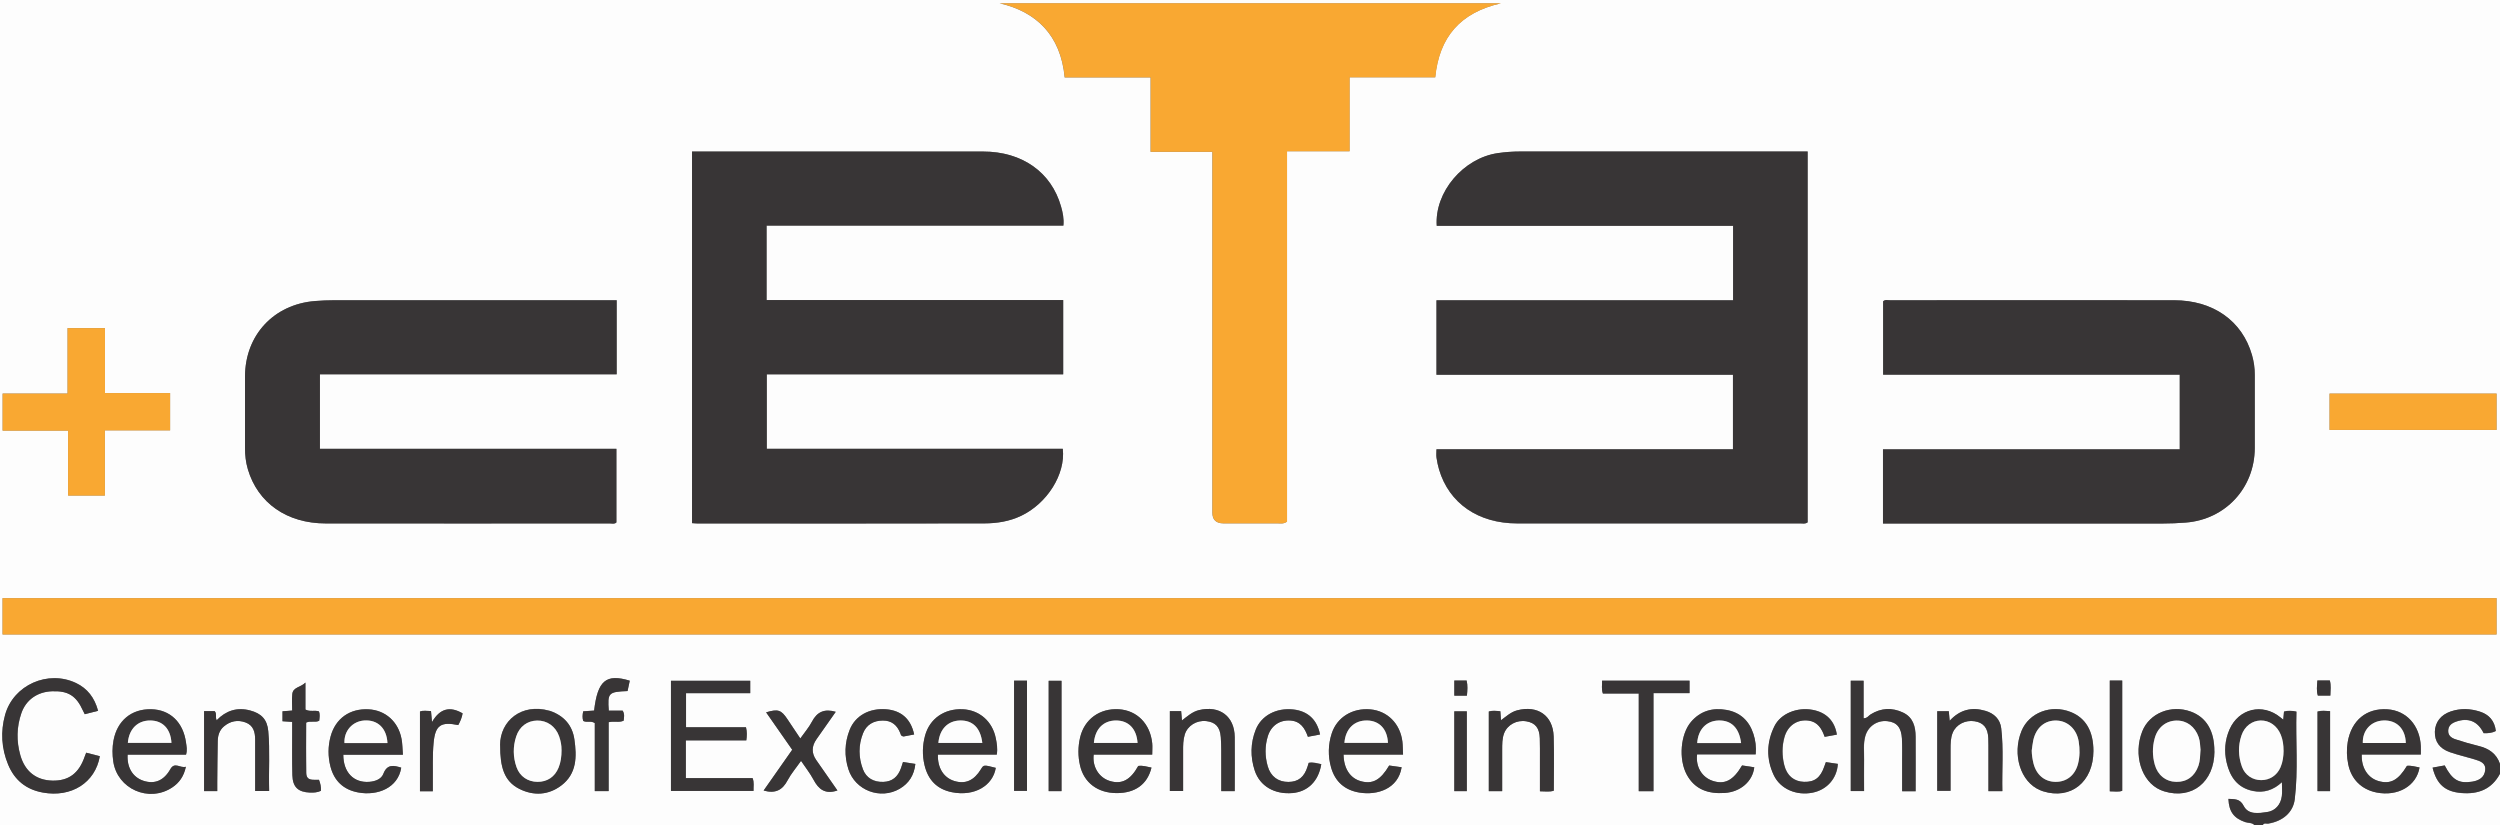 <?xml version="1.0" encoding="UTF-8"?>
<svg id="Layer_1" data-name="Layer 1" xmlns="http://www.w3.org/2000/svg" viewBox="0 0 371.52 122.64">
  <rect x="0" y="0" width="371.52" height="122.64" fill="#808080" stroke="none"/>
  <defs>
    <style>
      .cls-1 {
        fill: #fdfdfd;
      }

      .cls-1, .cls-2, .cls-3 {
        stroke-width: 0px;
      }

      .cls-2 {
        fill: #383536;
      }

      .cls-3 {
        fill: #f9a832;
      }
    </style>
  </defs>
  <path class="cls-1" d="M335.06,122.64H0V0c123.84,0,247.68,0,371.52,0v113.54c-.52-1.53-1.65-2.31-3.18-2.67-1.16-.28-2.31-.62-3.44-.99-.58-.19-1.1-.54-1.08-1.27.02-.75.5-1.12,1.15-1.35,1.83-.65,3.26-.07,4.12,1.71.63.02,1.25-.02,1.81-.33-.18-1.49-.98-2.44-2.38-2.88-1.45-.46-2.9-.51-4.35-.01-1.45.5-2.3,1.6-2.33,3-.04,1.45.68,2.5,2.23,3.04,1.2.42,2.45.69,3.67,1.07.81.25,1.71.51,1.58,1.62-.12,1.07-.93,1.53-1.9,1.69-2.02.33-3-.25-4.12-2.41-.59.11-1.19.22-1.8.33.62,2.51,1.89,3.57,4.26,3.77,2.52.21,4.52-.55,5.76-2.87v7.67h-35.26c.17-.43.55-.2.83-.25,2.15-.36,3.69-1.66,3.93-3.63.53-4.32.12-8.67.25-13.01-.71-.13-1.28-.17-1.85,0-.03.37-.06.71-.11,1.2-.23-.18-.34-.27-.45-.36-2.64-2.14-6.18-1.29-7.54,1.82-.69,1.59-.82,3.25-.42,4.92.5,2.12,1.61,3.74,3.9,4.21,1.62.33,3.05-.13,4.31-1.3,0,.79.06,1.43-.01,2.06-.15,1.26-.98,2.21-2.19,2.38-1.26.18-2.78.43-3.47-.9-.6-1.15-1.38-.98-2.28-1.06.09,1.92.82,2.87,2.5,3.45.47.16,1.03.04,1.4.48ZM.38,94.29h370.63v-5.4H.38v5.4ZM102.84,22.52v55.22c.3.02.54.05.77.05,14.23,0,28.46.02,42.69-.01,1.88,0,3.73-.3,5.46-1.13,3.85-1.84,6.6-6.16,6.18-9.95h-43.99v-11.07h44.05v-11.04h-44.08v-11.06h44.11c.1-1.06-.1-1.96-.35-2.84-1.43-5.1-5.78-8.17-11.59-8.17-14.03,0-28.06,0-42.09,0-.36,0-.72,0-1.16,0ZM213.51,33.57h44.04v11.06h-44.08v11.07h44.06v11.07h-44.06c0,.5-.05.9.01,1.28.09.59.21,1.18.38,1.75,1.49,5.01,5.81,7.99,11.61,7.99,14.03.01,28.05,0,42.08,0,.35,0,.72.11,1.08-.16V22.52h-1.34c-13.79,0-27.57,0-41.36,0-1.12,0-2.24.08-3.34.24-5.13.74-9.42,5.79-9.08,10.82ZM223.02.5h-74.46c5.43,1.24,9.08,4.75,9.65,11.01h12.77v11.06h9.18c0,.55,0,.98,0,1.41v14.61c0,12.53,0,25.07,0,37.6q0,1.58,1.64,1.59c2.68,0,5.36,0,8.03,0,.43,0,.88.12,1.42-.25V22.48h9.3v-10.99h12.73c.59-5.99,3.72-9.61,9.72-10.99ZM279.83,77.8h1.36c13.39,0,26.77,0,40.16,0,1.16,0,2.31-.05,3.46-.14,5.89-.46,10.23-5.12,10.26-11.05.02-3.63,0-7.26,0-10.89,0-1.01-.14-1.98-.41-2.95-1.45-5.09-5.77-8.15-11.6-8.15-14.07-.01-28.13,0-42.2,0-.34,0-.72-.13-1.02.16v10.9h44.08v11.09h-44.1v11.03ZM91.64,44.61c-.59,0-1.02,0-1.45,0-13.51,0-27.01,0-40.52,0-.96,0-1.91.05-2.87.12-6.11.5-10.35,5.06-10.38,11.16-.02,3.55,0,7.1,0,10.65,0,1.08.12,2.14.42,3.19,1.48,5.01,5.8,8.04,11.57,8.05,14.07.01,28.13,0,42.2,0,.34,0,.72.13,1-.15v-10.94h-44.06v-11.07h44.1v-11.02ZM15.6,48.75h-5.56v9.73H.39v5.51h9.73v9.65h5.47v-9.69h9.69v-5.55h-9.68v-9.66ZM346.19,58.49v5.4h24.82v-5.4h-24.82ZM101.92,110.02h8.99c.09-.67.12-1.25-.05-1.95h-8.91v-5.06h9.54v-1.85h-11.78v16.37h12.27c-.03-.66.12-1.25-.14-1.9h-9.92v-5.62ZM14.59,105.63c-.54-1.99-1.61-3.32-3.25-4.12-4.18-2.01-9.34.26-10.57,4.72-.69,2.49-.54,4.98.45,7.38.95,2.32,2.66,3.71,5.15,4.16,4.24.77,7.79-1.45,8.48-5.4-.67-.17-1.35-.35-2.03-.52-.1.27-.18.45-.24.63-.86,2.45-2.39,3.58-4.79,3.52-2.41-.06-4.08-1.36-4.76-3.79-.59-2.09-.55-4.18.16-6.24.69-1.99,2.39-3.17,4.57-3.25,2.38-.08,3.59.68,4.58,2.87.08.17.17.34.27.54.71-.18,1.36-.35,2-.51ZM284.69,117.58c0-2.76.02-5.43,0-8.09-.01-1.5-.37-2.88-1.88-3.59-1.63-.76-3.24-.69-4.79.27-.31.19-.52.59-1.06.59v-5.59h-1.91v16.4h1.98c0-1.61-.02-3.16,0-4.71.02-1.15-.14-2.31.18-3.45.41-1.46,1.74-2.38,3.25-2.23,1.42.14,2.1.92,2.2,2.63.06,1.11.03,2.23.03,3.35,0,1.47,0,2.94,0,4.44h2.02ZM59.87,112.16c-.07-.92-.07-1.64-.2-2.33-.47-2.58-2.41-4.3-4.92-4.42-2.78-.14-4.9,1.37-5.62,4.01-.4,1.49-.41,2.99-.03,4.49.55,2.14,1.94,3.45,4.1,3.85,2.92.55,5.95-.68,6.42-3.68-1.1-.34-2.08-.57-2.66.92-.3.78-1.19,1.12-2.09,1.19-2.31.18-3.86-1.4-3.86-4.03h8.85ZM208.51,112.14c-.04-.78-.03-1.38-.1-1.96-.34-2.66-2.22-4.53-4.75-4.76-2.64-.24-4.95,1.15-5.74,3.55-.54,1.66-.59,3.37-.11,5.06.6,2.14,2.04,3.39,4.2,3.75,2.67.45,5.78-.56,6.29-3.76-.63-.09-1.25-.18-1.85-.26-1.28,2.17-2.47,2.82-4.22,2.33-1.58-.44-2.53-1.87-2.56-3.95h8.85ZM359.76,112.13c0-.54.02-.89,0-1.25-.15-3.09-2.14-5.29-4.95-5.47-3.12-.21-5.35,1.63-5.91,4.84-.2,1.12-.16,2.22.07,3.32.45,2.24,1.97,3.75,4.2,4.2,3.17.63,5.94-.96,6.4-3.72-.62-.11-1.23-.31-1.87-.24-1.29,2.15-2.45,2.77-4.2,2.27-1.6-.45-2.6-1.98-2.52-3.95h8.79ZM27.63,112.15c.22-.71.08-1.25,0-1.8-.41-3.03-2.37-4.9-5.18-4.96-2.93-.06-5.06,1.71-5.6,4.67-.19,1.03-.18,2.07-.03,3.1.61,4.08,5.29,6.14,8.75,3.86,1.06-.7,1.74-1.67,2.04-3.08-.84.25-1.66-.8-2.31.36-.96,1.7-2.33,2.27-3.98,1.73-1.58-.51-2.49-1.97-2.37-3.89h8.66ZM258.88,113.75c-1.31,2.24-2.58,2.88-4.38,2.28-1.58-.53-2.53-2.09-2.3-3.93h8.71c.1-1.11-.03-2.09-.34-3.04-.63-1.95-1.95-3.19-3.97-3.56-2.06-.38-3.9.13-5.3,1.77-1.56,1.83-1.88,5.54-.64,7.83,1.22,2.26,3.26,2.9,5.67,2.73,2.33-.16,4.12-1.72,4.37-3.81-.59-.09-1.17-.18-1.82-.28ZM148.13,112.14c.15-.96,0-1.7-.15-2.44-.5-2.5-2.43-4.18-4.91-4.3-2.72-.12-4.91,1.39-5.6,3.92-.39,1.44-.43,2.91-.08,4.38.52,2.2,1.86,3.59,4.08,4.03,3.35.66,6.08-.98,6.51-3.62-1.8-.47-1.8-.47-2.19.18-1.04,1.71-2.33,2.28-3.98,1.77-1.57-.49-2.49-1.94-2.43-3.92h8.75ZM171.23,112.14c0-.66.05-1.17,0-1.68-.3-2.91-2.27-4.9-4.98-5.06-2.84-.16-5.11,1.49-5.74,4.2-.32,1.38-.33,2.77-.01,4.15.58,2.56,2.63,4.1,5.43,4.11,2.78.01,4.59-1.31,5.19-3.79-.66-.12-1.3-.35-1.97-.24-1.16,2.1-2.45,2.77-4.22,2.23-1.62-.49-2.62-2.11-2.4-3.92h8.7ZM311.1,111.6c0-2.93-1.13-4.9-3.36-5.79-2.94-1.17-6.22.09-7.33,2.82-1.42,3.5-.15,7.57,2.75,8.78.15.06.29.13.44.17,4.13,1.3,7.49-1.38,7.5-5.99ZM74.32,110.74c-.01,3.25.59,5.36,2.87,6.49,2.12,1.06,4.3.93,6.21-.51,2.33-1.75,2.32-4.32,1.95-6.86-.3-2.1-1.57-3.52-3.6-4.22-.04-.01-.08-.02-.12-.03-4.1-1.16-7.32,1.48-7.32,5.11ZM329.08,111.68c.02-3.05-1.19-5.08-3.5-5.93-2.92-1.07-6.14.23-7.21,2.92-1.38,3.47-.14,7.49,2.69,8.72.18.08.37.16.56.21,4.12,1.26,7.44-1.38,7.47-5.92ZM223.23,117.57c0-2.07,0-4.09,0-6.12,0-.83-.02-1.67.29-2.48.49-1.27,1.88-2.02,3.3-1.77,1.34.23,1.95.98,2,2.54.03,1,.02,1.99.02,2.99,0,1.62,0,3.23,0,4.87.79,0,1.42.12,2.06-.09,0-2.74.07-5.4-.02-8.07-.1-3.11-2.39-4.67-5.43-3.87-.94.25-1.6.89-2.4,1.47-.03-.5-.06-.89-.09-1.33-.62-.07-1.19-.13-1.72.03v11.84h1.98ZM297.56,117.57c-.07-3.14.2-6.25-.17-9.34-.16-1.35-1.06-2.21-2.36-2.59-2-.59-3.77-.19-5.3,1.48-.05-.58-.09-1-.13-1.42h-1.72v11.83h1.98c0-2.11,0-4.15,0-6.18,0-.84,0-1.68.33-2.47.5-1.2,1.87-1.91,3.25-1.69,1.33.22,1.97.99,2.03,2.53.03.68.01,1.36.02,2.04,0,1.94,0,3.88,0,5.82h2.06ZM30.32,105.68v11.88h1.96c0-.48,0-.92,0-1.35.02-2.04.03-4.07.07-6.11.02-.82.25-1.59.9-2.14.96-.82,2.07-1.04,3.25-.6,1.15.43,1.41,1.43,1.41,2.53,0,2.54,0,5.09,0,7.65h2.08c-.08-3.01.14-5.96-.13-8.9-.16-1.73-1.01-2.63-2.71-3.07-1.93-.51-3.58.03-4.96,1.46-.24-.5.06-.99-.3-1.36h-1.58ZM245.72,117.58v-14.58h5.36v-1.85h-13c.03.64-.12,1.22.12,1.91h5.33v14.52h2.19ZM183.49,117.57c0-2.76.02-5.39,0-8.03-.03-3.11-2.26-4.75-5.32-4.01-.99.24-1.71.9-2.52,1.53-.05-.54-.08-.96-.12-1.38h-1.68v11.87h1.97c0-2.02,0-3.97,0-5.92,0-.84,0-1.68.25-2.49.41-1.3,1.76-2.14,3.19-1.98,1.36.15,2.05.85,2.16,2.4.1,1.31.06,2.63.07,3.95.01,1.34,0,2.68,0,4.06h2ZM124.45,117.47c-1.06-1.53-2.1-3.03-3.15-4.52q-1.07-1.53.04-3.1c.95-1.35,1.9-2.71,2.86-4.07-1.68-.49-2.77,0-3.53,1.45-.46.87-1.12,1.63-1.74,2.51-.68-1.03-1.3-1.94-1.91-2.86-.93-1.39-1.4-1.55-3.17-1.02,1.31,1.87,2.6,3.72,3.88,5.56-1.45,2.07-2.85,4.07-4.25,6.06,1.72.49,2.79-.06,3.55-1.5.53-1.01,1.29-1.89,2.01-2.91.67,1,1.35,1.84,1.85,2.79.76,1.43,1.74,2.23,3.56,1.61ZM134.19,113.24c-.12.37-.2.63-.29.89-.48,1.35-1.33,2.01-2.62,2.06-1.42.05-2.55-.58-3.04-1.87-.67-1.77-.69-3.6.02-5.37.51-1.27,1.56-1.87,2.93-1.88,1.34-.01,2.15.71,2.61,1.9.07.18.07.4.48.47.42-.08.99-.19,1.57-.3-.48-2.29-1.91-3.55-4.14-3.74-2.51-.21-4.61.94-5.44,3.05-.76,1.92-.82,3.89-.19,5.86,1.01,3.15,4.75,4.57,7.62,2.9,1.38-.81,2.15-2.02,2.33-3.69-.65-.1-1.2-.19-1.84-.29ZM271.36,113.26c-.09.25-.16.43-.22.61-.57,1.7-1.45,2.37-3.03,2.32-1.48-.05-2.55-.91-2.94-2.5-.34-1.37-.36-2.77.03-4.14.49-1.74,1.92-2.69,3.6-2.46,1.37.19,1.96,1.21,2.38,2.41.65-.12,1.23-.23,1.81-.33-.32-2.04-1.57-3.3-3.6-3.68-2.29-.43-4.74.54-5.67,2.42-1.18,2.38-1.24,4.86-.11,7.27.97,2.08,3.39,3.1,5.79,2.61,2.12-.43,3.6-2.1,3.74-4.27-.57-.08-1.15-.17-1.75-.26ZM196.18,109.15c-.45-2.22-1.82-3.49-3.98-3.73-2.51-.28-4.74.89-5.58,3-.8,2-.82,4.06-.15,6.08.77,2.32,2.94,3.56,5.59,3.34,2.29-.19,3.9-1.78,4.3-4.29-.61-.12-1.2-.33-1.87-.2-.07.21-.13.39-.18.58-.48,1.54-1.37,2.25-2.83,2.26-1.52.01-2.65-.81-3.08-2.33-.42-1.48-.44-2.99.02-4.48.49-1.56,1.77-2.42,3.35-2.32,1.5.1,2.16,1.15,2.6,2.42.67-.13,1.25-.24,1.82-.35ZM93.59,101.15c-3.53-1.08-4.78-.01-5.3,4.44-.53.04-1.07.07-1.62.11-.11.52-.13.98,0,1.43.52.29,1.13-.07,1.72.32v10.11h2.06v-10.24c.81-.21,1.55.1,2.23-.23.06-.49.18-.96-.15-1.49h-2.06c-.2-2.65-.06-2.79,2.79-2.91.1-.48.2-.97.33-1.55ZM41.98,107.19c.52.04.94.06,1.44.1,0,.49,0,.92,0,1.36,0,2.19-.03,4.38.03,6.57.05,1.76.86,2.51,2.62,2.57.55.02,1.1-.02,1.62-.26.04-.58-.08-1.11-.29-1.64-.81-.04-1.87.26-1.89-1.03-.05-2.5-.01-5-.01-7.47.67-.32,1.35.04,1.94-.28.05-.47.13-.93-.04-1.38-.63-.23-1.3.1-2.01-.28v-4.01c-.71.74-1.84.66-1.95,1.69-.09.81-.02,1.65-.02,2.47-.56.04-.99.08-1.44.11v1.49ZM157.75,117.57v-16.4h-1.91v16.4h1.91ZM150.7,101.15v16.38h1.92v-16.38h-1.92ZM64.32,117.59c0-.52,0-.95,0-1.38.03-1.95-.07-3.91.12-5.85.25-2.61,1.09-3.13,3.66-2.61.3-.54.54-1.1.65-1.74-1.85-1.07-3.35-.78-4.55,1.29-.07-.77-.11-1.18-.15-1.63-.6,0-1.15-.13-1.64.07v11.85h1.91ZM313.53,101.13v16.47c.68,0,1.3.12,1.85-.08v-16.39h-1.85ZM346.27,117.57v-11.89c-.66-.03-1.25-.11-1.87.06v11.83h1.87ZM217.98,117.57v-11.86h-1.86v11.86h1.86ZM344.38,101.12c-.05.82-.16,1.55.07,2.25h1.86c.02-.79.13-1.52-.08-2.25h-1.85ZM216.13,101.13v2.25h1.87c.08-.78.13-1.51-.04-2.25h-1.82Z"/>
  <path class="cls-2" d="M335.06,122.64c-.37-.44-.94-.32-1.4-.48-1.69-.58-2.42-1.54-2.5-3.45.9.08,1.69-.1,2.28,1.06.69,1.33,2.2,1.08,3.47.9,1.21-.17,2.03-1.11,2.19-2.38.08-.63.01-1.27.01-2.06-1.26,1.17-2.69,1.64-4.31,1.3-2.29-.47-3.41-2.09-3.9-4.21-.39-1.67-.27-3.33.42-4.92,1.36-3.11,4.9-3.96,7.54-1.82.11.09.22.18.45.36.04-.49.07-.83.11-1.2.57-.17,1.15-.13,1.85,0-.13,4.35.28,8.69-.25,13.01-.24,1.97-1.77,3.27-3.93,3.63-.28.05-.66-.17-.83.25h-1.2ZM339.36,111.55c0-.8-.1-1.59-.4-2.33-.54-1.35-1.69-2.17-3.01-2.14-1.27.03-2.37.85-2.83,2.19-.54,1.56-.49,3.14.06,4.68.45,1.25,1.57,1.98,2.85,1.99,1.28,0,2.37-.71,2.89-1.93.33-.78.43-1.61.44-2.45Z"/>
  <path class="cls-2" d="M371.52,114.97c-1.24,2.33-3.24,3.09-5.76,2.87-2.37-.2-3.64-1.27-4.26-3.77.61-.11,1.22-.23,1.8-.33,1.12,2.17,2.1,2.74,4.12,2.41.97-.16,1.78-.62,1.9-1.69.13-1.11-.77-1.37-1.58-1.62-1.22-.37-2.47-.65-3.67-1.07-1.54-.53-2.26-1.59-2.23-3.04.04-1.4.88-2.5,2.33-3,1.45-.5,2.9-.45,4.35.01,1.39.45,2.2,1.39,2.38,2.88-.57.31-1.19.35-1.81.33-.86-1.78-2.29-2.36-4.12-1.71-.65.23-1.13.6-1.15,1.35-.02.73.5,1.08,1.08,1.27,1.14.37,2.28.71,3.44.99,1.52.37,2.66,1.14,3.18,2.67v1.44Z"/>
  <path class="cls-3" d="M.38,94.29v-5.4h370.63v5.4H.38Z"/>
  <path class="cls-2" d="M102.84,22.52c.45,0,.81,0,1.16,0,14.03,0,28.06,0,42.09,0,5.81,0,10.15,3.08,11.59,8.17.25.88.45,1.78.35,2.84h-44.11v11.06h44.08v11.04h-44.05v11.07h43.99c.42,3.79-2.33,8.11-6.18,9.95-1.74.83-3.59,1.12-5.46,1.13-14.23.03-28.46.02-42.69.01-.23,0-.47-.03-.77-.05V22.52Z"/>
  <path class="cls-2" d="M213.51,33.57c-.34-5.03,3.94-10.07,9.08-10.82,1.11-.16,2.22-.24,3.34-.24,13.79,0,27.57,0,41.36,0h1.34v55.11c-.36.27-.74.16-1.08.16-14.03,0-28.05.01-42.08,0-5.8,0-10.11-2.99-11.61-7.99-.17-.57-.29-1.16-.38-1.75-.06-.38-.01-.78-.01-1.28h44.06v-11.07h-44.06v-11.07h44.08v-11.06h-44.04Z"/>
  <path class="cls-3" d="M223.02.5c-6,1.38-9.13,5-9.72,10.99h-12.73v10.99h-9.3v55.04c-.54.37-1,.25-1.42.25-2.68.01-5.36,0-8.03,0q-1.64,0-1.64-1.59c0-12.53,0-25.07,0-37.6v-14.61c0-.43,0-.87,0-1.41h-9.18v-11.06h-12.77c-.58-6.26-4.22-9.77-9.65-11.01h74.46Z"/>
  <path class="cls-2" d="M279.83,77.8v-11.03h44.1v-11.09h-44.08v-10.9c.3-.29.68-.16,1.02-.16,14.07,0,28.13-.02,42.2,0,5.83,0,10.15,3.07,11.6,8.15.28.97.42,1.94.41,2.95,0,3.63.01,7.26,0,10.89-.03,5.92-4.37,10.59-10.26,11.05-1.15.09-2.31.14-3.46.14-13.39,0-26.77,0-40.16,0h-1.36Z"/>
  <path class="cls-2" d="M91.64,44.61v11.02h-44.1v11.07h44.06v10.94c-.28.28-.66.15-1,.15-14.07,0-28.13.02-42.2,0-5.77,0-10.09-3.04-11.57-8.05-.31-1.04-.43-2.1-.42-3.19,0-3.55-.01-7.1,0-10.65.03-6.1,4.27-10.66,10.38-11.16.95-.08,1.91-.12,2.87-.12,13.51,0,27.01,0,40.52,0,.43,0,.87,0,1.45,0Z"/>
  <path class="cls-3" d="M15.6,48.75v9.66h9.68v5.55h-9.69v9.69h-5.47v-9.65H.39v-5.51h9.65v-9.73h5.56Z"/>
  <path class="cls-3" d="M346.19,58.49h24.82v5.4h-24.82v-5.4Z"/>
  <path class="cls-2" d="M101.92,110.02v5.62h9.92c.27.65.11,1.24.14,1.9h-12.27v-16.37h11.78v1.85h-9.54v5.06h8.91c.17.71.14,1.28.05,1.95h-8.99Z"/>
  <path class="cls-2" d="M14.59,105.63c-.65.17-1.29.33-2,.51-.1-.2-.19-.36-.27-.54-.99-2.2-2.2-2.96-4.58-2.87-2.17.07-3.88,1.26-4.57,3.25-.71,2.05-.75,4.15-.16,6.24.69,2.42,2.36,3.73,4.76,3.79,2.4.06,3.94-1.07,4.79-3.52.06-.18.14-.36.24-.63.68.17,1.36.35,2.03.52-.69,3.95-4.24,6.18-8.48,5.4-2.48-.45-4.19-1.85-5.15-4.16-.99-2.4-1.14-4.89-.45-7.38,1.23-4.45,6.39-6.73,10.57-4.72,1.64.79,2.72,2.13,3.25,4.12Z"/>
  <path class="cls-2" d="M284.69,117.58h-2.02c0-1.51,0-2.97,0-4.44,0-1.12.03-2.23-.03-3.35-.09-1.71-.77-2.48-2.2-2.63-1.51-.15-2.84.77-3.25,2.23-.32,1.14-.16,2.3-.18,3.45-.03,1.55,0,3.1,0,4.71h-1.98v-16.4h1.91v5.59c.54,0,.75-.4,1.06-.59,1.55-.96,3.17-1.03,4.79-.27,1.51.71,1.87,2.09,1.88,3.59.02,2.66,0,5.33,0,8.09Z"/>
  <path class="cls-2" d="M59.87,112.16h-8.85c0,2.63,1.56,4.2,3.86,4.03.89-.07,1.79-.4,2.09-1.19.57-1.49,1.55-1.26,2.66-.92-.47,2.99-3.5,4.23-6.42,3.68-2.16-.41-3.55-1.71-4.1-3.85-.38-1.49-.38-3,.03-4.49.72-2.64,2.84-4.15,5.62-4.01,2.51.12,4.45,1.84,4.92,4.42.13.7.13,1.42.2,2.33ZM57.58,110.43c-.11-2.22-1.46-3.49-3.44-3.36-1.76.11-3.05,1.56-2.95,3.36h6.39Z"/>
  <path class="cls-2" d="M208.51,112.14h-8.85c.03,2.07.98,3.51,2.56,3.95,1.75.49,2.94-.16,4.22-2.33.6.09,1.22.17,1.85.26-.5,3.2-3.62,4.21-6.29,3.76-2.15-.36-3.6-1.61-4.2-3.75-.48-1.7-.43-3.4.11-5.06.79-2.4,3.1-3.79,5.74-3.55,2.53.23,4.41,2.11,4.75,4.76.08.59.06,1.19.1,1.96ZM199.79,110.4h6.47c-.09-2.04-1.26-3.28-3.07-3.33-1.91-.05-3.24,1.22-3.4,3.33Z"/>
  <path class="cls-2" d="M359.76,112.13h-8.79c-.08,1.98.92,3.5,2.52,3.95,1.75.49,2.91-.13,4.2-2.27.64-.07,1.25.13,1.87.24-.46,2.75-3.22,4.35-6.4,3.72-2.24-.45-3.75-1.96-4.2-4.2-.22-1.1-.26-2.2-.07-3.32.56-3.21,2.79-5.05,5.91-4.84,2.81.19,4.8,2.38,4.95,5.47.02.36,0,.72,0,1.25ZM357.53,110.42c-.05-2.12-1.37-3.43-3.33-3.35-1.83.07-3.12,1.47-3.06,3.35h6.4Z"/>
  <path class="cls-2" d="M27.63,112.15h-8.66c-.12,1.92.78,3.38,2.37,3.89,1.65.53,3.02-.03,3.98-1.73.65-1.15,1.47-.1,2.31-.36-.3,1.41-.98,2.38-2.04,3.08-3.46,2.29-8.14.23-8.75-3.86-.15-1.03-.16-2.08.03-3.1.54-2.97,2.67-4.73,5.6-4.67,2.81.06,4.77,1.93,5.18,4.96.07.54.21,1.09,0,1.8ZM19,110.4h6.48c-.12-2.1-1.31-3.32-3.16-3.33-1.87,0-3.16,1.27-3.32,3.33Z"/>
  <path class="cls-2" d="M258.88,113.75c.64.1,1.23.19,1.82.28-.24,2.09-2.04,3.65-4.37,3.81-2.41.17-4.45-.47-5.67-2.73-1.23-2.29-.92-6.01.64-7.83,1.4-1.64,3.24-2.15,5.3-1.77,2.02.37,3.34,1.61,3.97,3.56.31.95.44,1.93.34,3.04h-8.71c-.23,1.84.72,3.39,2.3,3.93,1.79.6,3.07-.04,4.38-2.28ZM258.74,110.43c-.28-2.27-1.46-3.41-3.36-3.36-1.81.06-3.04,1.34-3.16,3.36h6.52Z"/>
  <path class="cls-2" d="M148.13,112.14h-8.75c-.07,1.98.86,3.43,2.43,3.92,1.65.51,2.94-.06,3.98-1.77.39-.64.4-.64,2.19-.18-.43,2.64-3.16,4.29-6.51,3.62-2.22-.44-3.56-1.83-4.08-4.03-.35-1.47-.31-2.94.08-4.38.68-2.53,2.88-4.04,5.6-3.92,2.48.11,4.41,1.79,4.91,4.3.15.74.29,1.49.15,2.44ZM145.98,110.41c-.27-2.24-1.43-3.39-3.33-3.34-1.81.05-3.03,1.31-3.2,3.34h6.53Z"/>
  <path class="cls-2" d="M171.23,112.14h-8.7c-.22,1.81.79,3.43,2.4,3.92,1.77.54,3.06-.14,4.22-2.23.67-.11,1.31.12,1.97.24-.6,2.48-2.42,3.8-5.19,3.79-2.81-.01-4.85-1.55-5.43-4.11-.32-1.38-.31-2.77.01-4.15.63-2.71,2.9-4.36,5.74-4.2,2.71.16,4.68,2.14,4.98,5.06.05.51,0,1.02,0,1.68ZM162.56,110.41h6.49c-.14-2.11-1.34-3.34-3.2-3.34-1.85,0-3.11,1.23-3.29,3.34Z"/>
  <path class="cls-2" d="M311.1,111.6c-.01,4.61-3.36,7.3-7.5,5.99-.15-.05-.3-.11-.44-.17-2.89-1.21-4.17-5.29-2.75-8.78,1.11-2.73,4.4-4,7.33-2.82,2.22.89,3.36,2.85,3.36,5.79ZM301.93,111.54c.01.65.11,1.28.26,1.9.42,1.71,1.64,2.74,3.28,2.75,1.65.02,2.9-.96,3.34-2.68.28-1.09.28-2.21.1-3.32-.29-1.8-1.6-3.04-3.25-3.11-1.75-.07-3.08,1.03-3.5,2.93-.11.5-.16,1.02-.23,1.53Z"/>
  <path class="cls-2" d="M74.32,110.74c0-3.63,3.22-6.27,7.32-5.11.04.01.08.01.12.03,2.03.7,3.3,2.12,3.6,4.22.37,2.54.38,5.1-1.95,6.86-1.91,1.44-4.09,1.56-6.21.51-2.28-1.14-2.88-3.25-2.87-6.49ZM83.45,111.42c.02-.56-.1-1.3-.36-2.02-.53-1.47-1.79-2.35-3.27-2.32-1.45.03-2.62.89-3.1,2.36-.5,1.52-.48,3.06.05,4.57.49,1.38,1.68,2.17,3.11,2.18,1.46.01,2.58-.74,3.14-2.12.32-.78.43-1.61.44-2.65Z"/>
  <path class="cls-2" d="M329.08,111.68c-.03,4.54-3.35,7.18-7.47,5.92-.19-.06-.37-.13-.56-.21-2.83-1.24-4.06-5.25-2.69-8.72,1.07-2.69,4.29-3.99,7.21-2.92,2.32.85,3.52,2.89,3.5,5.93ZM327.01,111.47c-.08-.59-.05-1.27-.28-1.92-.55-1.56-1.76-2.48-3.29-2.46-1.57.02-2.81,1.04-3.25,2.66-.35,1.3-.34,2.6.02,3.89.44,1.57,1.66,2.53,3.19,2.56,1.59.03,2.76-.84,3.3-2.41.25-.73.25-1.48.3-2.31Z"/>
  <path class="cls-2" d="M223.23,117.57h-1.98v-11.84c.53-.16,1.1-.1,1.72-.03.03.44.05.83.09,1.33.79-.57,1.46-1.22,2.4-1.47,3.04-.8,5.33.76,5.43,3.87.08,2.66.02,5.33.02,8.07-.64.21-1.27.09-2.06.09,0-1.63,0-3.25,0-4.87,0-1,.01-1.99-.02-2.99-.05-1.55-.66-2.31-2-2.54-1.42-.24-2.81.51-3.3,1.77-.31.8-.28,1.64-.29,2.48-.01,2.02,0,4.05,0,6.12Z"/>
  <path class="cls-2" d="M297.56,117.57h-2.06c0-1.94,0-3.88,0-5.82,0-.68.01-1.36-.02-2.04-.06-1.54-.7-2.31-2.03-2.53-1.38-.23-2.75.49-3.25,1.69-.33.79-.33,1.64-.33,2.47-.01,2.03,0,4.06,0,6.18h-1.98v-11.83h1.72c.04.43.07.84.13,1.42,1.53-1.67,3.3-2.07,5.3-1.48,1.3.38,2.2,1.24,2.36,2.59.37,3.09.1,6.2.17,9.34Z"/>
  <path class="cls-2" d="M30.32,105.68h1.58c.36.37.06.86.3,1.36,1.38-1.43,3.03-1.97,4.96-1.46,1.7.45,2.55,1.35,2.71,3.07.27,2.94.04,5.89.13,8.9h-2.08c0-2.57,0-5.11,0-7.65,0-1.11-.26-2.1-1.41-2.53-1.17-.44-2.29-.22-3.25.6-.65.56-.88,1.33-.9,2.14-.04,2.03-.05,4.07-.07,6.11,0,.43,0,.86,0,1.35h-1.96v-11.88Z"/>
  <path class="cls-2" d="M245.72,117.58h-2.19v-14.52h-5.33c-.24-.69-.09-1.27-.12-1.91h13v1.85h-5.36v14.58Z"/>
  <path class="cls-2" d="M183.49,117.57h-2c0-1.38,0-2.72,0-4.06,0-1.32.02-2.64-.07-3.95-.11-1.55-.8-2.24-2.16-2.4-1.43-.16-2.78.68-3.19,1.98-.25.81-.26,1.65-.25,2.49,0,1.95,0,3.9,0,5.92h-1.97v-11.87h1.68c.04.42.07.84.12,1.38.82-.62,1.53-1.28,2.52-1.53,3.06-.74,5.29.9,5.32,4.01.03,2.63,0,5.26,0,8.03Z"/>
  <path class="cls-2" d="M124.45,117.47c-1.82.62-2.81-.18-3.56-1.61-.5-.94-1.18-1.79-1.85-2.79-.71,1.02-1.47,1.9-2.01,2.91-.76,1.45-1.83,1.99-3.55,1.5,1.4-2,2.8-3.99,4.25-6.06-1.28-1.84-2.58-3.69-3.88-5.56,1.77-.53,2.24-.38,3.17,1.02.61.92,1.22,1.83,1.91,2.86.62-.88,1.29-1.64,1.74-2.51.76-1.45,1.86-1.94,3.53-1.45-.96,1.37-1.91,2.72-2.86,4.07q-1.11,1.57-.04,3.1c1.04,1.49,2.08,2.99,3.15,4.52Z"/>
  <path class="cls-2" d="M134.19,113.24c.65.1,1.19.19,1.84.29-.18,1.66-.95,2.88-2.33,3.69-2.86,1.67-6.61.25-7.62-2.9-.63-1.97-.57-3.94.19-5.86.83-2.1,2.94-3.25,5.44-3.05,2.23.18,3.66,1.45,4.14,3.74-.57.11-1.15.22-1.57.3-.42-.07-.41-.29-.48-.47-.46-1.19-1.27-1.91-2.61-1.9-1.37.01-2.42.61-2.93,1.88-.71,1.77-.69,3.59-.02,5.37.49,1.3,1.61,1.93,3.04,1.87,1.3-.05,2.14-.71,2.62-2.06.09-.26.17-.52.29-.89Z"/>
  <path class="cls-2" d="M271.36,113.26c.6.09,1.18.17,1.75.26-.14,2.17-1.62,3.84-3.74,4.27-2.4.49-4.81-.53-5.79-2.61-1.13-2.41-1.07-4.89.11-7.27.93-1.88,3.38-2.85,5.67-2.42,2.03.38,3.28,1.64,3.6,3.68-.58.11-1.16.21-1.81.33-.42-1.2-1.01-2.21-2.38-2.41-1.68-.23-3.11.72-3.6,2.46-.38,1.37-.37,2.77-.03,4.14.39,1.59,1.46,2.46,2.94,2.5,1.58.05,2.46-.63,3.03-2.32.06-.18.13-.36.22-.61Z"/>
  <path class="cls-2" d="M196.18,109.15c-.58.11-1.15.22-1.82.35-.44-1.27-1.1-2.32-2.6-2.42-1.58-.11-2.86.75-3.35,2.32-.46,1.48-.45,2.99-.02,4.48.43,1.52,1.56,2.34,3.08,2.33,1.46-.01,2.35-.73,2.83-2.26.06-.19.12-.37.18-.58.67-.13,1.27.09,1.87.2-.4,2.52-2.01,4.1-4.3,4.29-2.65.22-4.82-1.02-5.59-3.34-.67-2.02-.64-4.09.15-6.08.84-2.11,3.07-3.27,5.58-3,2.16.24,3.54,1.51,3.98,3.73Z"/>
  <path class="cls-2" d="M93.59,101.15c-.12.57-.22,1.07-.33,1.55-2.85.12-2.98.26-2.79,2.91h2.06c.32.53.2,1,.15,1.49-.68.33-1.42.02-2.23.23v10.24h-2.06v-10.11c-.59-.4-1.2-.04-1.72-.32-.14-.45-.12-.91,0-1.43.55-.04,1.09-.07,1.62-.11.52-4.45,1.77-5.52,5.3-4.44Z"/>
  <path class="cls-2" d="M41.98,107.19v-1.49c.46-.04.88-.07,1.44-.11,0-.82-.07-1.65.02-2.47.12-1.03,1.24-.96,1.95-1.69v4.01c.71.38,1.37.05,2.01.28.18.45.09.91.04,1.38-.59.32-1.27-.04-1.94.28,0,2.48-.03,4.97.01,7.47.02,1.29,1.08.99,1.89,1.03.21.53.33,1.05.29,1.64-.52.25-1.07.28-1.62.26-1.76-.07-2.57-.81-2.62-2.57-.06-2.19-.03-4.38-.03-6.57,0-.43,0-.87,0-1.36-.5-.03-.92-.06-1.44-.1Z"/>
  <path class="cls-2" d="M157.75,117.57h-1.91v-16.4h1.91v16.4Z"/>
  <path class="cls-2" d="M150.7,101.15h1.92v16.38h-1.92v-16.38Z"/>
  <path class="cls-2" d="M64.32,117.59h-1.91v-11.85c.49-.2,1.04-.07,1.64-.07.04.45.08.87.15,1.63,1.21-2.07,2.71-2.36,4.55-1.29-.11.64-.35,1.2-.65,1.74-2.57-.52-3.41,0-3.66,2.61-.19,1.93-.09,3.9-.12,5.85,0,.43,0,.86,0,1.38Z"/>
  <path class="cls-2" d="M313.53,101.13h1.85v16.39c-.55.2-1.17.07-1.85.08v-16.47Z"/>
  <path class="cls-2" d="M346.27,117.57h-1.87v-11.83c.62-.18,1.21-.09,1.87-.06v11.89Z"/>
  <path class="cls-2" d="M217.98,117.57h-1.86v-11.86h1.86v11.86Z"/>
  <path class="cls-2" d="M344.38,101.12h1.85c.21.73.1,1.46.08,2.25h-1.86c-.23-.7-.12-1.43-.07-2.25Z"/>
  <path class="cls-2" d="M216.13,101.13h1.82c.18.74.12,1.47.04,2.25h-1.87v-2.25Z"/>
  <path class="cls-1" d="M339.36,111.55c-.01.84-.12,1.67-.45,2.45-.52,1.22-1.6,1.94-2.89,1.93-1.27,0-2.4-.74-2.85-1.99-.55-1.54-.6-3.12-.06-4.68.46-1.34,1.57-2.16,2.83-2.19,1.31-.03,2.47.79,3.01,2.14.3.75.4,1.53.4,2.33Z"/>
  <path class="cls-1" d="M57.58,110.43h-6.39c-.1-1.8,1.19-3.25,2.95-3.36,1.98-.13,3.33,1.14,3.44,3.36Z"/>
  <path class="cls-1" d="M199.79,110.4c.16-2.11,1.49-3.38,3.4-3.33,1.81.04,2.98,1.29,3.07,3.33h-6.47Z"/>
  <path class="cls-1" d="M357.53,110.42h-6.4c-.06-1.89,1.23-3.28,3.06-3.35,1.96-.08,3.28,1.23,3.33,3.35Z"/>
  <path class="cls-1" d="M19,110.4c.16-2.06,1.45-3.34,3.32-3.33,1.85,0,3.04,1.23,3.16,3.33h-6.48Z"/>
  <path class="cls-1" d="M258.74,110.43h-6.52c.12-2.01,1.35-3.3,3.16-3.36,1.9-.06,3.08,1.09,3.36,3.36Z"/>
  <path class="cls-1" d="M145.98,110.41h-6.53c.17-2.03,1.39-3.29,3.2-3.34,1.9-.05,3.07,1.1,3.33,3.34Z"/>
  <path class="cls-1" d="M162.56,110.41c.18-2.11,1.44-3.34,3.29-3.34,1.86,0,3.06,1.23,3.2,3.34h-6.49Z"/>
  <path class="cls-1" d="M301.93,111.54c.08-.51.12-1.02.23-1.53.42-1.9,1.75-3.01,3.5-2.93,1.65.07,2.96,1.31,3.25,3.11.18,1.11.18,2.23-.1,3.32-.45,1.71-1.7,2.69-3.34,2.68-1.63-.02-2.85-1.04-3.28-2.75-.15-.62-.25-1.25-.26-1.9Z"/>
  <path class="cls-1" d="M83.45,111.42c0,1.05-.12,1.87-.44,2.65-.56,1.38-1.69,2.13-3.14,2.12-1.43-.01-2.62-.8-3.11-2.18-.53-1.5-.55-3.05-.05-4.57.48-1.47,1.65-2.33,3.1-2.36,1.48-.03,2.74.85,3.27,2.32.26.72.38,1.46.36,2.02Z"/>
  <path class="cls-1" d="M327.01,111.47c-.05.83-.05,1.58-.3,2.31-.54,1.57-1.72,2.44-3.3,2.41-1.54-.03-2.76-.99-3.19-2.56-.36-1.29-.37-2.59-.02-3.89.43-1.63,1.68-2.64,3.25-2.66,1.53-.02,2.74.9,3.29,2.46.23.66.21,1.33.28,1.92Z"/>
</svg>
